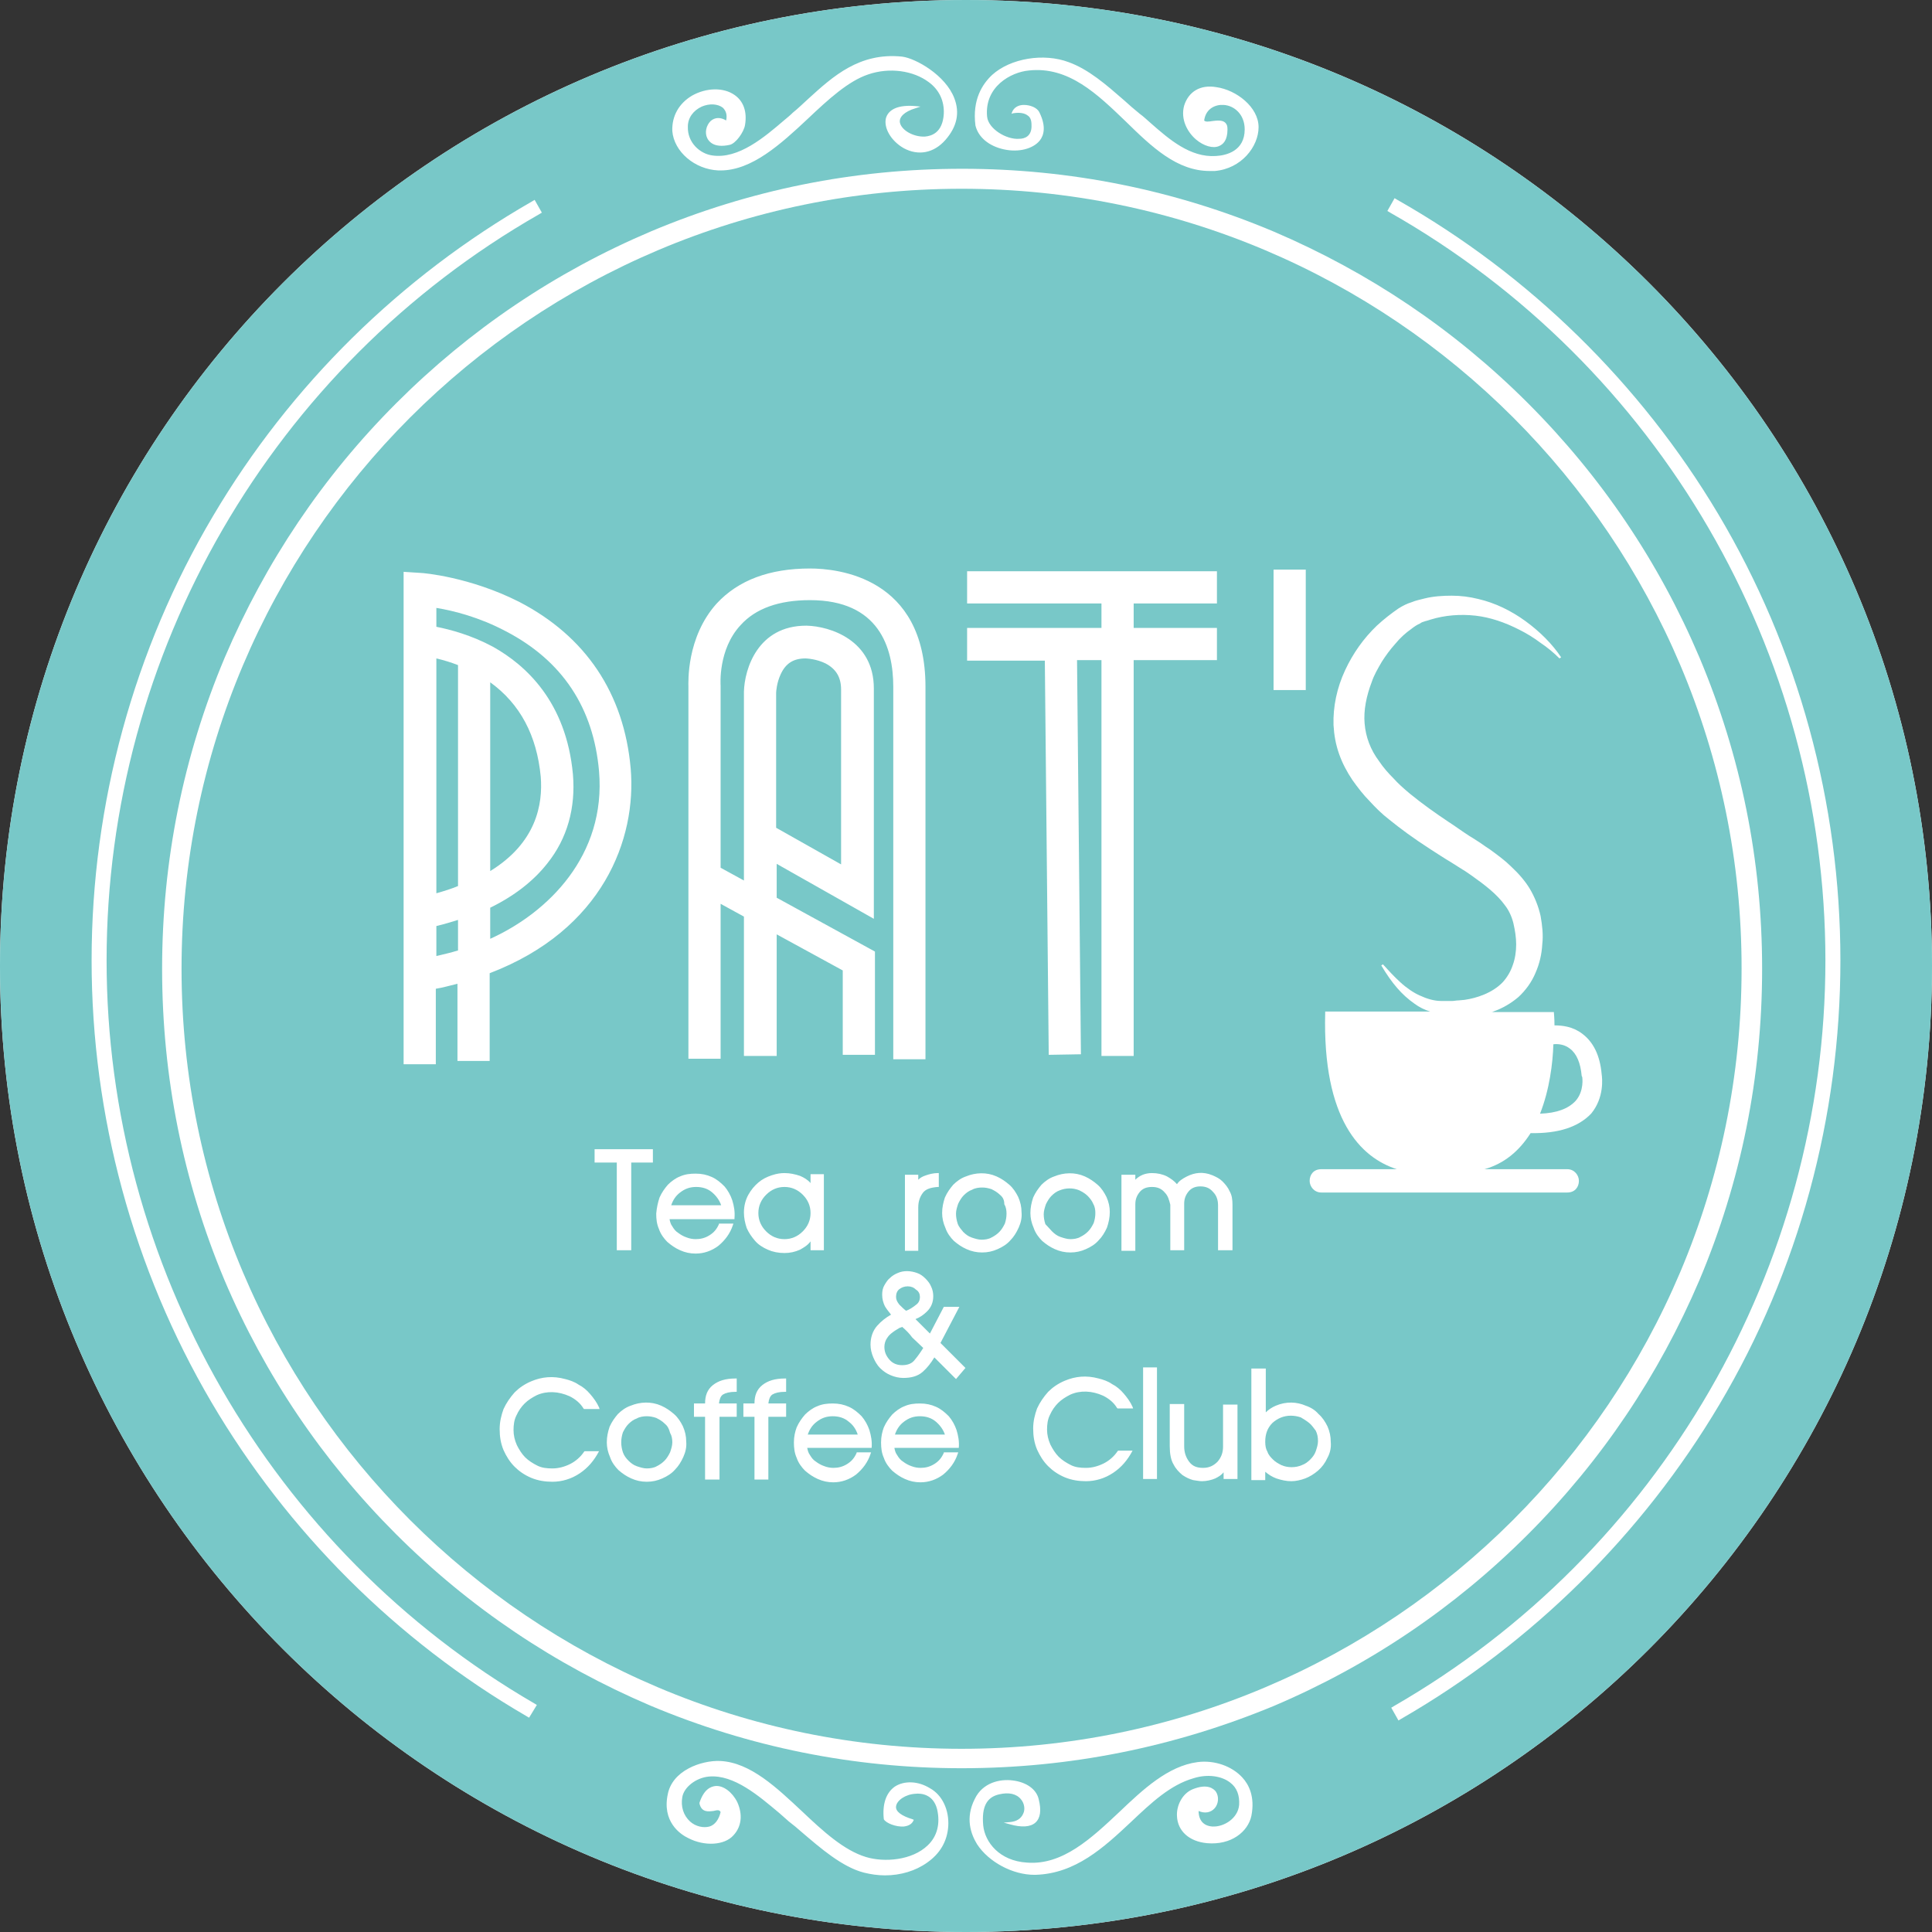 <?xml version="1.0" encoding="utf-8"?>
<!-- Generator: Adobe Illustrator 24.0.2, SVG Export Plug-In . SVG Version: 6.00 Build 0)  -->
<svg version="1.1" id="Layer_1" xmlns="http://www.w3.org/2000/svg" xmlns:xlink="http://www.w3.org/1999/xlink" x="0px" y="0px"
	 viewBox="0 0 348 348" style="enable-background:new 0 0 348 348;" xml:space="preserve">
<rect x="0" y="0" width="348" height="348" fill="#333333" stroke="none"/>
<style type="text/css">
	.st0{fill:#FFFFFF;}
	.st1{fill:#78C8C8;}
	.st2{fill:none;stroke:#78C8C8;stroke-miterlimit:10;}
	.st3{fill-rule:evenodd;clip-rule:evenodd;fill:#78C8C8;}
</style>
<g>
	<g>
		<circle class="st0" cx="174" cy="174" r="173.5"/>
		<path class="st0" d="M174,1c46.2,0,89.7,18,122.3,50.7C329,84.3,347,127.8,347,174s-18,89.7-50.7,122.3
			C263.7,329,220.2,347,174,347s-89.7-18-122.3-50.7C19,263.7,1,220.2,1,174S19,84.3,51.7,51.7S127.8,1,174,1 M174,0
			C77.9,0,0,77.9,0,174s77.9,174,174,174s174-77.9,174-174S270.1,0,174,0L174,0z"/>
	</g>
	<g>
		<path class="st1" d="M107.9,138.9c-1-11.4-6.6-19.9-16.8-25.2c-4.7-2.5-9.4-3.7-12.5-4.2v3.4c2.5,0.5,6.3,1.5,10.2,3.6
			c5.9,3.3,13.2,9.9,14.4,23c0.5,6-1,11.5-4.6,16c-2.5,3.2-6,5.9-10.3,8v5.6C98.7,164.4,109.2,154.1,107.9,138.9z"/>
		<path class="st1" d="M97.4,139.9c-0.7-7.4-3.7-13.1-9.1-17v34C96.6,151.8,97.8,144.9,97.4,139.9z"/>
		<path class="st1" d="M189.5,221.8c0.4,0.4,0.9,0.8,1.5,1c0.6,0.2,1.2,0.4,1.8,0.4c0.6,0,1.3-0.1,1.8-0.4c0.6-0.3,1-0.6,1.4-1
			c0.4-0.4,0.7-0.9,1-1.5c0.2-0.6,0.3-1.2,0.3-1.8c0-0.6-0.1-1.2-0.4-1.7c-0.2-0.5-0.6-1-1-1.4c-0.4-0.4-0.9-0.7-1.5-1
			c-1.2-0.5-2.5-0.4-3.5,0c-0.6,0.2-1.1,0.6-1.5,1c-0.4,0.4-0.7,0.9-1,1.5c-0.2,0.6-0.4,1.2-0.4,1.8c0,0.6,0.1,1.2,0.3,1.8
			C188.7,220.9,189.1,221.4,189.5,221.8z"/>
		<path class="st1" d="M151.5,124.2c0-2.2-0.9-3.7-2.8-4.7c-1.6-0.8-3.4-0.9-3.6-0.9c-2.2,0-3.6,0.9-4.5,2.9
			c-0.7,1.5-0.8,3.1-0.8,3.3v24.3l11.7,6.6V124.2z"/>
		<path class="st1" d="M180.1,215.2c-0.4-0.4-0.9-0.7-1.5-1c-0.6-0.2-1.1-0.3-1.7-0.3c-0.6,0-1.3,0.1-1.8,0.4
			c-0.6,0.2-1.1,0.6-1.5,1c-0.4,0.4-0.7,0.9-1,1.5c-0.2,0.6-0.4,1.2-0.4,1.8c0,0.6,0.1,1.2,0.3,1.8c0.2,0.6,0.6,1,1,1.5
			c0.4,0.4,0.9,0.8,1.5,1c0.6,0.2,1.2,0.4,1.8,0.4c0.6,0,1.3-0.1,1.8-0.4c0.6-0.3,1-0.6,1.4-1c0.4-0.4,0.7-0.9,1-1.5v0
			c0.2-0.6,0.3-1.2,0.3-1.8c0-0.6-0.1-1.2-0.4-1.7C180.9,216.1,180.6,215.6,180.1,215.2z"/>
		<path class="st1" d="M168.6,256.1c-0.8-0.7-1.8-1-2.9-1c-1.1,0-2,0.3-2.9,1c-0.8,0.6-1.3,1.4-1.6,2.3h9
			C169.9,257.5,169.3,256.7,168.6,256.1z"/>
		<path class="st1" d="M119.7,256.4c-0.4-0.4-0.9-0.7-1.5-1c-0.6-0.2-1.1-0.3-1.7-0.3c-0.6,0-1.3,0.1-1.8,0.4
			c-0.6,0.2-1.1,0.6-1.5,1c-0.4,0.4-0.7,0.9-1,1.5c-0.2,0.6-0.3,1.2-0.3,1.8c0,0.6,0.1,1.2,0.3,1.8c0.2,0.6,0.6,1.1,1,1.5
			c0.4,0.4,0.9,0.8,1.5,1c0.6,0.2,1.2,0.4,1.8,0.4c0.6,0,1.3-0.1,1.8-0.4c0.6-0.3,1-0.6,1.4-1c0.4-0.4,0.7-0.9,1-1.5
			c0.2-0.6,0.4-1.2,0.4-1.8c0-0.6-0.1-1.2-0.4-1.7C120.5,257.3,120.2,256.8,119.7,256.4z"/>
		<path class="st1" d="M162.5,239c-0.1,0.1-0.3,0.1-0.5,0.2c-0.3,0.2-0.7,0.4-1.1,0.7c-0.4,0.3-0.8,0.6-1.1,1.1
			c-0.3,0.4-0.5,1-0.5,1.6c0,0.9,0.3,1.6,0.9,2.3c0.6,0.7,1.4,1,2.3,1c1,0,1.8-0.3,2.3-1c0.5-0.6,1-1.3,1.5-2.1
			c-0.7-0.7-1.4-1.3-2-1.9C163.8,240.2,163.2,239.6,162.5,239z"/>
		<path class="st1" d="M163.2,236.1c0.6-0.2,1.2-0.6,1.7-1c0.6-0.4,0.8-0.9,0.8-1.5c0-0.5-0.2-1-0.7-1.3c-0.4-0.4-0.9-0.6-1.5-0.6
			c-0.6,0-1.1,0.2-1.5,0.5c-0.4,0.3-0.6,0.8-0.6,1.4c0,0.5,0.2,0.9,0.6,1.4C162.4,235.4,162.8,235.8,163.2,236.1z"/>
		<path class="st1" d="M144.6,215.2c-0.9-0.9-2-1.4-3.3-1.4c-1.3,0-2.4,0.5-3.3,1.4c-0.9,0.9-1.4,2-1.4,3.3c0,1.3,0.5,2.4,1.4,3.3
			c0.9,0.9,2,1.4,3.3,1.4c1.3,0,2.4-0.5,3.3-1.4c0.9-0.9,1.4-2,1.4-3.3C146,217.2,145.5,216.1,144.6,215.2z"/>
		<path class="st1" d="M78.6,160.9c1.4-0.4,2.7-0.8,3.9-1.3v-39.8c-1.3-0.5-2.6-0.9-3.9-1.2V160.9z"/>
		<path class="st1" d="M128.3,214.8c-0.8-0.7-1.8-1-2.9-1c-1.1,0-2,0.3-2.9,1l0,0c-0.8,0.6-1.3,1.4-1.6,2.3h9
			C129.6,216.2,129,215.4,128.3,214.8z"/>
		<path class="st1" d="M284.9,193.8c-0.2-2.3-0.9-4-2.1-4.9c-1-0.8-2.2-0.9-3-0.8c-0.1,3.4-0.7,8.2-2.4,12.5c3-0.1,5.1-0.9,6.4-2.3
			c1.6-1.8,1.2-4.3,1.2-4.3L284.9,193.8z"/>
		<path class="st1" d="M173.2,34C95.7,34,32.7,97,32.7,174.5c0,77.5,63,140.5,140.5,140.5c77.5,0,140.5-63,140.5-140.5
			C313.8,97,250.7,34,173.2,34z M229.4,102.6h5.8v21.7h-5.8V102.6z M174.2,113.1h24.2v-4.4h-24.2v-5.8h45v5.8h-15v4.4h15v5.8h-15
			v71.3h-5.8v-71.3H194l0.7,71l-5.8,0.1l0-0.2l-0.7-70.8h-14V113.1z M168.9,211.3l0.2,0v2.5l-0.2,0c-1.3,0.1-2.2,0.4-2.7,1.1
			c-0.5,0.7-0.8,1.5-0.8,2.6v7.8H163v-13.7h2.4v0.9c0.4-0.4,0.8-0.6,1.4-0.8C167.4,211.5,168.1,211.3,168.9,211.3z M129.1,108.7
			c3.9-4.2,9.5-6.3,16.8-6.3c4.9,0,20.8,1.5,20.8,21.3v67.1h-5.8v-67.1c0-7.1-2.6-15.6-15-15.6c-5.6,0-9.8,1.5-12.5,4.5
			c-4.1,4.4-3.6,10.8-3.6,10.9l0,0.2l0,32.6l4.2,2.3l0-34c0.1-4.1,2.5-11.9,11.2-11.9l0.1,0c4.2,0.1,12.1,2.6,12.1,11.3v41.5
			l-17.5-9.9v6.1l17.7,9.7v18.6h-5.8v-15.2l-11.9-6.5v21.9H134l0-25.1l-4.2-2.3v27.9H124v-67C124,123,123.6,114.8,129.1,108.7z
			 M144.1,225.1c-0.9,0.4-1.8,0.6-2.8,0.6c-1.1,0-2.1-0.2-3-0.6c-0.9-0.4-1.7-0.9-2.3-1.6c-0.6-0.7-1.1-1.4-1.5-2.3
			c-0.3-0.9-0.5-1.8-0.5-2.8c0-1.2,0.3-2.3,0.8-3.2c0.5-0.9,1.1-1.6,1.8-2.2c0.7-0.6,1.5-1,2.4-1.3c0.9-0.3,1.6-0.4,2.3-0.4
			c1,0,1.9,0.2,2.8,0.5c0.7,0.3,1.4,0.7,1.9,1.3v-1.6h2.4v13.7H146v-1.6C145.5,224.3,144.8,224.7,144.1,225.1z M118.8,215.7
			c0.4-0.9,0.9-1.6,1.5-2.3c0.6-0.6,1.4-1.2,2.2-1.5c0.9-0.4,1.8-0.5,2.8-0.5c1.1,0,2,0.2,2.9,0.6c0.9,0.4,1.6,1,2.3,1.7
			c0.6,0.7,1.1,1.6,1.4,2.5c0.3,1,0.5,2,0.4,3.2l0,0.2h-11.7c0.1,0.5,0.2,0.9,0.5,1.3c0.3,0.5,0.6,0.9,1.1,1.2
			c0.4,0.3,0.9,0.6,1.5,0.8c0.5,0.2,1.1,0.3,1.6,0.3c0.9,0,1.7-0.2,2.5-0.7c0.8-0.5,1.3-1.1,1.7-2l0-0.1h2.6l-0.1,0.3
			c-0.5,1.5-1.4,2.7-2.6,3.7c-1.2,0.9-2.6,1.4-4.1,1.4c-1,0-1.9-0.2-2.8-0.6c-0.9-0.4-1.6-0.9-2.3-1.5c-0.6-0.6-1.2-1.4-1.5-2.3
			c-0.4-0.9-0.5-1.8-0.5-2.8C118.3,217.5,118.5,216.6,118.8,215.7z M107.1,209.4v-2.4h10.5v2.4h-3.9v15.8h-2.6v-15.8H107.1z
			 M88.2,191.1h-5.8v-13.9c-1.3,0.3-2.6,0.7-3.9,0.9v13.6h-5.8V103l3.1,0.2c0.4,0,8.8,0.7,17.7,5.2c12,6.2,18.9,16.5,20.1,30
			c1.1,12.7-5,29.1-25.4,36.9V191.1z M107.9,261.4c-0.9,1.7-2,3-3.5,4c-1.5,1-3.2,1.5-4.9,1.5c-1.3,0-2.6-0.2-3.8-0.7
			c-1.2-0.5-2.2-1.2-3-2c-0.9-0.9-1.5-1.9-2-3c-0.5-1.2-0.7-2.4-0.7-3.8c0-1.3,0.3-2.5,0.7-3.6c0.5-1.1,1.2-2.1,2-3
			c0.8-0.8,1.8-1.5,3-2c1.9-0.8,3.9-1,6.1-0.4c0.8,0.2,1.7,0.5,2.4,1c0.8,0.4,1.5,1,2.1,1.7c0.6,0.7,1.2,1.5,1.6,2.4l0.1,0.3h-2.8
			l-0.1-0.1c-0.6-1-1.5-1.7-2.5-2.2c-2-0.9-4.1-1-5.9-0.2c-0.8,0.4-1.6,0.9-2.2,1.5c-0.6,0.6-1.1,1.3-1.5,2.2
			c-0.4,0.8-0.5,1.7-0.5,2.6c0,0.9,0.2,1.8,0.6,2.7c0.4,0.8,0.9,1.6,1.5,2.2c0.6,0.6,1.4,1.1,2.2,1.5c0.8,0.4,1.7,0.5,2.7,0.5
			c1.1,0,2.2-0.3,3.2-0.8h0c1-0.5,1.9-1.3,2.5-2.2l0.1-0.1h2.8L107.9,261.4z M123.1,262.4c-0.4,0.9-0.9,1.7-1.5,2.3
			c-0.6,0.7-1.4,1.2-2.3,1.6c-0.9,0.4-1.8,0.6-2.8,0.6c-1,0-1.9-0.2-2.8-0.6c-0.9-0.4-1.6-0.9-2.3-1.5c-0.6-0.6-1.2-1.4-1.5-2.3
			c-0.4-0.9-0.6-1.8-0.6-2.7c0-1,0.2-1.9,0.5-2.8c0.4-0.9,0.9-1.6,1.5-2.3c0.6-0.6,1.4-1.2,2.3-1.5c1.7-0.7,3.7-0.8,5.5,0
			c0.9,0.4,1.6,0.9,2.3,1.5c0.7,0.6,1.2,1.4,1.6,2.2c0.4,0.9,0.6,1.8,0.6,2.7C123.7,260.6,123.5,261.5,123.1,262.4z M132.8,255.2
			h-3.2v11.3H127v-11.3h-2v-2.4h2c0-1.4,0.4-2.5,1.4-3.3c1-0.8,2.3-1.2,4.1-1.2h0.2v2.4h-0.2c-1.1,0-1.8,0.2-2.3,0.5
			c-0.4,0.3-0.6,0.8-0.7,1.6h3.2V255.2z M141.6,255.2h-3.2v11.3h-2.5v-11.3h-2v-2.4h2c0-1.4,0.4-2.5,1.4-3.3c1-0.8,2.3-1.2,4.1-1.2
			h0.2v2.4h-0.2c-1.1,0-1.8,0.2-2.3,0.5c-0.4,0.3-0.6,0.8-0.7,1.6h3.2V255.2z M157.1,260.8h-11.7c0.1,0.5,0.2,0.9,0.5,1.3
			c0.3,0.5,0.6,0.9,1.1,1.2c0.4,0.3,0.9,0.6,1.5,0.8c0.5,0.2,1.1,0.3,1.6,0.3c0.9,0,1.7-0.2,2.5-0.7c0.8-0.5,1.3-1.1,1.7-2l0-0.1
			h2.6l-0.1,0.3c-0.5,1.5-1.4,2.7-2.6,3.7c-1.2,0.9-2.6,1.4-4.1,1.4c-1,0-1.9-0.2-2.8-0.6c-0.9-0.4-1.6-0.9-2.3-1.5
			c-0.6-0.6-1.2-1.4-1.5-2.3c-0.4-0.9-0.5-1.8-0.5-2.8c0-1,0.2-1.9,0.5-2.7c0.4-0.9,0.9-1.6,1.5-2.3c0.6-0.6,1.4-1.2,2.2-1.5
			c0.9-0.4,1.8-0.5,2.8-0.5c1.1,0,2,0.2,2.9,0.6c0.9,0.4,1.6,1,2.3,1.7c0.6,0.7,1.1,1.6,1.4,2.5v0c0.3,1,0.5,2,0.4,3.2L157.1,260.8z
			 M172.8,260.8h-11.7c0.1,0.5,0.2,0.9,0.5,1.3c0.3,0.5,0.6,0.9,1.1,1.2c0.4,0.3,0.9,0.6,1.5,0.8c0.5,0.2,1.1,0.3,1.6,0.3
			c0.9,0,1.7-0.2,2.5-0.7c0.8-0.5,1.3-1.1,1.7-2l0-0.1h2.6l-0.1,0.3c-0.5,1.5-1.4,2.7-2.6,3.7c-1.2,0.9-2.6,1.4-4.1,1.4
			c-1,0-1.9-0.2-2.8-0.6c-0.9-0.4-1.6-0.9-2.3-1.5c-0.6-0.6-1.2-1.4-1.5-2.3c-0.4-0.9-0.5-1.8-0.5-2.8c0-1,0.2-1.9,0.5-2.7
			c0.4-0.9,0.9-1.6,1.5-2.3c0.6-0.6,1.4-1.2,2.2-1.5c0.9-0.4,1.8-0.5,2.8-0.5c1.1,0,2,0.2,2.9,0.6c0.9,0.4,1.6,1,2.3,1.7
			c0.6,0.7,1.1,1.6,1.4,2.5v0c0.3,1,0.5,2,0.4,3.2L172.8,260.8z M172.2,248.4l-3.9-3.9c-0.6,1-1.3,1.9-2.1,2.6
			c-0.9,0.8-2.1,1.1-3.5,1.1c-0.8,0-1.6-0.2-2.3-0.5c-0.7-0.3-1.3-0.7-1.9-1.3c-0.5-0.5-0.9-1.2-1.2-1.9c-0.3-0.7-0.5-1.5-0.5-2.3
			c0-1.3,0.4-2.5,1.2-3.4c0.7-0.8,1.6-1.5,2.5-2c-0.4-0.5-0.8-1-1.1-1.5c-0.3-0.6-0.5-1.3-0.5-2.1c0-0.6,0.1-1.2,0.4-1.7
			c0.3-0.5,0.6-1,1-1.3c0.4-0.4,0.9-0.7,1.4-0.9c1.1-0.5,2.4-0.4,3.5,0c0.6,0.2,1.1,0.6,1.5,1c0.4,0.4,0.8,0.9,1,1.4
			c0.3,0.6,0.4,1.2,0.4,1.8c0,1.1-0.4,2-1.1,2.7c-0.6,0.6-1.3,1.1-2.1,1.4l2.6,2.6l2.5-4.8h2.8l-3.4,6.5l4.5,4.5L172.2,248.4z
			 M183.5,221.1c-0.4,0.9-0.9,1.7-1.5,2.3c-0.6,0.7-1.4,1.2-2.3,1.6c-0.9,0.4-1.8,0.6-2.8,0.6c-1,0-1.9-0.2-2.8-0.6
			c-0.9-0.4-1.6-0.9-2.3-1.5c-0.6-0.6-1.2-1.4-1.5-2.3c-0.4-0.9-0.6-1.8-0.6-2.7c0-1,0.2-1.9,0.5-2.8c0.4-0.9,0.9-1.6,1.5-2.3
			c0.6-0.6,1.4-1.2,2.3-1.5c1.7-0.7,3.7-0.8,5.5,0c0.9,0.4,1.6,0.9,2.3,1.5h0c0.7,0.6,1.2,1.4,1.6,2.2c0.4,0.9,0.6,1.8,0.6,2.7
			C184.1,219.3,183.9,220.2,183.5,221.1z M186.1,215.7c0.4-0.9,0.9-1.6,1.5-2.3c0.6-0.6,1.4-1.2,2.3-1.5c1.7-0.7,3.7-0.8,5.5,0
			c0.9,0.4,1.6,0.9,2.3,1.5c0.7,0.6,1.2,1.4,1.6,2.2c0.4,0.9,0.6,1.8,0.6,2.7c0,1-0.2,1.9-0.5,2.8c-0.4,0.9-0.9,1.7-1.5,2.3
			c-0.6,0.7-1.4,1.2-2.3,1.6c-0.9,0.4-1.8,0.6-2.8,0.6c-1,0-1.9-0.2-2.8-0.6c-0.9-0.4-1.6-0.9-2.3-1.5c-0.6-0.6-1.2-1.4-1.5-2.3
			c-0.4-0.9-0.6-1.8-0.6-2.7C185.6,217.5,185.8,216.6,186.1,215.7z M204,261.3c-0.9,1.7-2,3-3.5,4c-1.5,1-3.2,1.5-4.9,1.5
			c-1.3,0-2.6-0.2-3.8-0.7c-1.2-0.5-2.2-1.2-3-2c-0.9-0.9-1.5-1.9-2-3c-0.5-1.2-0.7-2.4-0.7-3.8c0-1.3,0.3-2.5,0.7-3.6
			c0.5-1.1,1.2-2.1,2-3c0.8-0.8,1.8-1.5,3-2c1.9-0.8,3.9-1,6.1-0.4c0.8,0.2,1.7,0.5,2.4,1c0.8,0.4,1.5,1,2.1,1.7
			c0.6,0.7,1.2,1.5,1.6,2.4l0.1,0.3h-2.8l-0.1-0.1c-0.6-1-1.5-1.7-2.5-2.2c-2-0.9-4.1-1-5.9-0.2c-0.8,0.4-1.6,0.9-2.2,1.5
			c-0.6,0.6-1.1,1.3-1.5,2.2c-0.4,0.8-0.5,1.7-0.5,2.6c0,0.9,0.2,1.8,0.6,2.7c0.4,0.8,0.9,1.6,1.5,2.2c0.6,0.6,1.4,1.1,2.2,1.5
			c0.8,0.4,1.7,0.5,2.7,0.5c1.1,0,2.2-0.3,3.2-0.8c1-0.5,1.9-1.3,2.5-2.2l0.1-0.1h2.8L204,261.3z M208.4,266.4h-2.5v-20.1h2.5V266.4
			z M209.8,214.8c-0.6-0.7-1.3-1-2.3-1c-1,0-1.7,0.3-2.2,0.9c-0.5,0.6-0.8,1.3-0.8,2.2v8.4H202v-13.7h2.5v0.9c0.8-0.8,1.8-1.2,3-1.2
			c1,0,1.9,0.2,2.7,0.6c0.7,0.4,1.3,0.8,1.8,1.4c0.4-0.6,1-1,1.8-1.4c1.4-0.7,2.9-0.9,4.6-0.2c0.7,0.3,1.3,0.6,1.8,1.1
			c0.5,0.5,1,1.1,1.3,1.8c0.4,0.7,0.5,1.5,0.5,2.4v8.2h-2.6v-8.1c0-1-0.3-1.8-0.9-2.4c-0.6-0.7-1.3-1-2.3-1c-0.9,0-1.6,0.3-2.1,0.9
			c-0.5,0.6-0.8,1.3-0.8,2.2v8.4h-2.5v-8.2C210.6,216.2,210.4,215.4,209.8,214.8z M222.9,266.4h-2.5v-1.2c-0.4,0.5-0.9,0.8-1.5,1.1
			c-0.7,0.3-1.6,0.5-2.4,0.5c-0.4,0-0.9-0.1-1.6-0.2c-0.7-0.2-1.3-0.5-1.9-0.9c-0.6-0.5-1.2-1.1-1.6-1.9c-0.5-0.8-0.7-2-0.7-3.3
			v-7.6h2.6v7.6c0,1.1,0.3,2,0.9,2.8c0.6,0.8,1.4,1.1,2.5,1.1c1.1,0,1.9-0.4,2.6-1.1c0.7-0.8,1-1.7,1-2.7v-7.6h2.6V266.4z
			 M239.1,262.6c-0.4,0.9-1,1.7-1.7,2.3c-0.7,0.6-1.5,1.1-2.3,1.4c-0.8,0.3-1.7,0.5-2.5,0.5c-0.9,0-1.8-0.2-2.7-0.5
			c-0.8-0.3-1.4-0.7-2-1.2v1.5h-2.5v-20.1h2.6v7.9c0.5-0.5,1.1-0.9,1.8-1.2c1.9-0.8,3.8-0.7,5.4,0c0.9,0.3,1.7,0.8,2.3,1.5v0
			c0.7,0.6,1.2,1.4,1.6,2.2c0.4,0.9,0.6,1.8,0.6,2.8C239.8,260.7,239.6,261.7,239.1,262.6z M275.7,204.1c-2.1,3.3-4.8,5.5-8.3,6.5
			h14.9c1.3,0,2.1,1.1,2.1,2.1c0,1.1-0.7,2.1-2.1,2.1H238c-1.3,0-2.1-1.1-2.1-2.1c0-1.1,0.7-2.1,2.1-2.1h13.6
			c-6.5-2.1-13.4-8.9-12.9-28.2l0-0.2h18.9c-1-0.3-2-0.8-2.8-1.4c-2.3-1.6-4.1-3.7-6-6.9l0.3-0.2c0.9,1,2,2.2,3.1,3.2
			c1.2,1.1,2.4,1.9,3.5,2.4c1.3,0.6,2.6,1,3.9,1c0.6,0,1.3,0,2,0c0.3,0,0.7-0.1,1.1-0.1l1.1-0.1c2.1-0.3,5-1.2,6.9-3.2
			c0.8-0.9,1.4-1.9,1.8-3.1c0.4-1.1,0.6-2.4,0.6-3.7c0-1.2-0.2-2.5-0.5-3.8c-0.3-1.2-0.8-2.3-1.5-3.2c-1.5-2.1-3.8-3.8-5.9-5.3
			c-0.6-0.4-1.1-0.8-1.8-1.2l-1.9-1.2c-1.5-0.9-2.7-1.7-3.8-2.4c-3.1-2-5.4-3.7-7.5-5.4c-1.3-1-2.4-2.1-3.5-3.3
			c-1.1-1.1-2.1-2.4-3.1-3.8c-1-1.5-1.8-3-2.4-4.7c-0.6-1.7-0.9-3.4-1-5.2c-0.1-3.3,0.6-6.7,2.1-9.9c1.4-3,3.3-5.7,5.7-8
			c1.3-1.2,2.6-2.2,3.9-3.1c0.8-0.5,1.6-0.9,2.3-1.1c0.5-0.2,0.8-0.3,1.2-0.4c0.4-0.1,0.8-0.2,1.2-0.3c1.6-0.4,3.3-0.5,4.9-0.5
			c1.6,0,3.2,0.2,4.8,0.6c3,0.7,5.9,2.1,8.5,4c2.6,1.9,4.8,4.1,6.4,6.5l-0.3,0.2c-1-1-2.2-2-3.4-2.8c-1.2-0.9-2.5-1.7-3.7-2.3
			c-2.7-1.4-5.4-2.3-8-2.6c-2.7-0.3-5.5-0.1-8.1,0.7c-0.3,0.1-0.6,0.2-1,0.3c-0.3,0.1-0.7,0.2-0.9,0.4c-0.5,0.2-1.1,0.6-1.6,1
			c-1,0.7-2,1.6-2.9,2.7c-0.9,1-1.7,2.1-2.4,3.2c-0.7,1.2-1.4,2.4-1.8,3.6c-1,2.6-1.5,5.2-1.3,7.5c0.2,2.5,1.1,4.8,2.6,6.8
			c0.8,1.2,1.7,2.2,2.6,3.1c0.8,0.9,1.8,1.8,3,2.8c2.2,1.8,4.6,3.5,7,5.1c1.1,0.7,2.3,1.6,3.7,2.5l0.5,0.3c0.5,0.3,0.9,0.6,1.4,0.9
			c0.7,0.5,1.3,0.9,1.9,1.3c1.5,1.1,2.7,2,3.7,3c1.4,1.3,2.5,2.6,3.3,3.9c0.9,1.5,1.6,3.2,2,5c0.3,1.7,0.5,3.4,0.3,5.1
			c-0.1,1.8-0.5,3.5-1.2,5.1c-0.7,1.7-1.8,3.2-3.1,4.4c-1.3,1.1-2.8,2-4.5,2.6c-0.2,0.1-0.3,0.1-0.5,0.1h11.4l0,0.2
			c0,0,0.1,0.9,0.1,2.2c1.4,0,3.3,0.2,5,1.5c2,1.5,3.2,3.9,3.5,7.3c0.1,0.7,0.5,4.2-1.9,7.1C284.3,203,280.7,204.2,275.7,204.1z"/>
		<path class="st1" d="M152.9,256.1c-0.8-0.7-1.8-1-2.9-1c-1.1,0-2,0.3-2.9,1c-0.8,0.6-1.3,1.4-1.6,2.3h9
			C154.2,257.5,153.7,256.7,152.9,256.1z"/>
		<path class="st1" d="M174,0C77.9,0,0,77.9,0,174s77.9,174,174,174s174-77.9,174-174S270.1,0,174,0z M178.7,13.5
			c3.3-3,9.3-4,13.8-2.3c3.6,1.3,6.8,4.1,9.9,6.8c1,0.9,1.9,1.7,2.9,2.5c0.7,0.5,1.3,1.1,2,1.7c3.3,2.9,7.1,6.2,11.7,5.9
			c1.9-0.1,5.2-0.9,5.2-4.8c0-2.7-1.9-4.3-3.8-4.4c-1.4-0.1-3.2,0.6-3.5,2.8c0.2,0.3,0.9,0.2,1.5,0.1c0.8-0.1,1.8-0.2,2.3,0.3
			c0.3,0.3,0.4,0.6,0.4,1.2c0,2-0.8,2.7-1.5,3c-1.1,0.5-2.8,0-4.2-1.2c-1.5-1.3-2.8-3.6-2.1-6.1c0.8-2.5,2.9-3.8,5.8-3.3
			c3.6,0.5,7.6,3.6,7.6,7.2c0,3.5-3.1,7.5-7.9,7.9c-0.3,0-0.6,0-0.9,0c-5.9,0-10.4-4.3-15.1-8.9c-5.1-4.9-10.3-10-17.5-9.2
			c-3.2,0.3-8,2.9-7.5,8.3c0.2,2.2,3.5,4.2,5.8,4c0.9,0,2.3-0.4,2.2-2.5c0-0.8-0.2-1.4-0.7-1.7c-0.5-0.4-1.4-0.6-2.6-0.4l-0.3,0.1
			l0.1-0.3c0.3-0.8,1.1-1.3,2.1-1.3c1.2,0,2.4,0.5,2.8,1.3c1.3,2.6,0.8,4.2,0.1,5.1c-1.2,1.5-3.8,2.2-6.5,1.6
			c-2.7-0.6-4.6-2.2-5.1-4.3C175.1,17.9,177,15.1,178.7,13.5z M124.7,17.2c2.5-1.4,5.6-1.5,7.6-0.1c1.6,1.1,2.3,3,1.9,5.4
			c-0.2,1.3-1.7,3.4-2.8,3.6c-2.8,0.6-3.7-0.6-4-1.2c-0.5-1-0.2-2.3,0.6-3.1c0.8-0.7,1.8-0.7,2.8-0.1c0.2-1,0-1.7-0.6-2.3
			c-0.9-0.7-2.4-0.8-3.8-0.2c-1.5,0.7-2.5,2-2.5,3.6c-0.1,2.9,2.2,4.9,4.4,5.2c4.7,0.7,9.4-3.3,12.9-6.3c0.6-0.5,1.1-0.9,1.6-1.4
			c1-0.8,1.9-1.7,2.9-2.6c4.3-3.9,9.1-8.3,16.8-7.5c2.4,0.3,7.8,3.3,9.4,7.5c1,2.6,0.5,5.1-1.6,7.5c-2.1,2.4-4.9,2.9-7.5,1.5
			c-2.3-1.3-3.7-3.7-3.2-5.5c0.3-0.9,1.3-2.4,5.2-2.1l1,0.1l-0.9,0.3c-2,0.6-3,1.6-2.8,2.6c0.3,1.4,2.5,2.6,4.5,2.5
			c1.2-0.1,3.2-0.7,3.4-4.1c0.1-2.3-0.8-4.3-2.7-5.7c-2.8-2.1-7.1-2.7-10.9-1.4c-3.6,1.2-7.2,4.5-10.9,8c-4.9,4.6-10.1,9.3-15.7,9.3
			c-0.1,0-0.3,0-0.4,0c-4.3-0.2-8-3.4-8.3-7.1C121,20.9,122.3,18.6,124.7,17.2z M95.3,309.4l-0.5-0.3c-23.4-13.6-43-33.2-56.7-56.5
			C24,228.6,16.5,201,16.5,173c0-28.2,7.6-56,21.9-80.1c13.9-23.5,33.7-43,57.4-56.6l0.5-0.3l1.3,2.3l-0.5,0.3
			c-48.1,27.5-77.9,79-77.9,134.4c0,54.9,29.5,106.2,77,133.8l0.5,0.3L95.3,309.4z M170.8,329c-0.2,2.7-1.5,4.9-3.8,6.5
			c-2.1,1.5-4.8,2.3-7.6,2.3c-1.3,0-2.6-0.2-3.8-0.5c-3.9-1-7.8-4.4-11.2-7.3c-0.8-0.7-1.5-1.3-2.3-1.9c-0.6-0.5-1.1-1-1.7-1.5
			c-3.7-3.1-8.2-7-12.7-6.6c-2.3,0.2-4.5,1.9-4.8,3.7c-0.3,1.7,0.2,3.3,1.4,4.4c1,0.9,2.4,1.2,3.5,0.9c1-0.3,1.7-1.3,2-2.6
			c-0.2-0.4-0.5-0.4-1.3-0.2c-0.9,0.1-2.1,0.3-2.5-1.3l0-0.1l0-0.1c0.8-2.4,2-2.9,2.9-3c1.4-0.1,3,1.1,3.9,2.9c1,2.2,0.8,4.4-0.7,6
			c-1.6,1.8-5.2,2-8.1,0.5c-1.5-0.7-4.8-3-3.7-8c0.4-1.9,1.7-3.5,3.8-4.6c1.7-0.9,3.9-1.4,5.7-1.3c5.4,0.3,10.1,4.8,14.7,9.1
			c3.7,3.5,7.5,7,11.5,8.2c3.3,1,8.3,0.6,11.1-2.1c1.7-1.6,2.3-3.9,1.7-6.5c-0.7-2.8-3-2.9-3.9-2.8c-1.8,0.1-3.4,1.2-3.5,2.3
			c-0.1,0.9,1,1.7,3,2.3l0.2,0.1l-0.1,0.2c-0.3,0.6-0.9,0.9-1.7,1c-1.4,0.1-3.2-0.6-3.6-1.3l0,0l0,0c-0.3-2.7,0.4-4.8,2-5.9
			c1.7-1.1,4.2-1,6.3,0.3C169.7,323.3,171,326,170.8,329z M225.4,327.1c-0.6,2.8-3.6,5.3-8,4.9c-3.2-0.3-5.3-2.2-5.4-4.9
			c-0.1-1.8,0.9-4,2.8-4.8c2.7-1.1,3.8-0.1,4.2,0.4c0.6,0.9,0.5,2.2-0.2,3c-0.7,0.8-1.8,1-2.9,0.5c0,1.7,0.9,2.7,2.5,2.8
			c2.1,0.1,4.6-1.5,4.8-3.9c0.1-1.7-0.4-3.1-1.6-4c-1.5-1.2-4.1-1.6-6.6-0.8c-4.2,1.2-7.6,4.4-11.3,7.9c-4.9,4.6-10,9.3-17.2,9.5
			c-0.1,0-0.2,0-0.2,0c-3.9,0-8.2-2.3-10.3-5.5c-1.1-1.8-2.2-4.7-0.4-8.2c1.4-2.9,4.5-3.6,6.8-3.3c2.5,0.3,4.3,1.6,4.7,3.4
			c0.5,2,0.3,3.4-0.6,4.2c-0.9,0.8-2.5,0.9-4.6,0.3l-1.1-0.3l1.1-0.1c1.2-0.1,2-0.6,2.4-1.5c0.4-0.8,0.2-1.9-0.4-2.6
			c-0.8-1-2.2-1.3-3.9-0.9c-2.3,0.5-3.2,2.3-2.9,5.6c0.3,3,2.9,6.4,7.9,6.7c6.4,0.5,11.6-4.4,16.6-9.1c4.3-4.1,8.8-8.3,14.1-9
			c3-0.4,6.2,0.7,8.1,2.8C224.9,321.4,226.1,323.6,225.4,327.1z M173.2,318.5c-19.4,0-38.3-3.8-56.1-11.3
			c-17.1-7.3-32.5-17.6-45.8-30.9c-13.2-13.2-23.6-28.6-30.9-45.8C33,212.8,29.2,194,29.2,174.5c0-19.4,3.8-38.3,11.3-56.1
			c7.3-17.1,17.6-32.5,30.9-45.8c13.2-13.2,28.6-23.6,45.8-30.9c17.8-7.5,36.6-11.3,56.1-11.3c19.4,0,38.3,3.8,56.1,11.3
			c17.1,7.3,32.5,17.6,45.8,30.9c13.2,13.2,23.6,28.6,30.9,45.8c7.5,17.8,11.3,36.6,11.3,56.1s-3.8,38.3-11.3,56.1
			c-7.3,17.1-17.6,32.5-30.9,45.8c-13.2,13.2-28.6,23.6-45.8,30.9C211.5,314.7,192.7,318.5,173.2,318.5z M252.4,309.6l-0.5,0.3
			l-1.3-2.3l0.5-0.3c47.9-27.6,77.7-79,77.7-134.3c0-55.6-30-107.2-78.4-134.7l-0.5-0.3l1.3-2.3l0.5,0.3
			c23.8,13.5,43.8,33.1,57.8,56.6c14.4,24.2,22,52,22,80.4c0,28.2-7.5,55.9-21.8,80C295.8,276.4,276,296,252.4,309.6z"/>
		<path class="st1" d="M235.8,256.3c-0.5-0.4-1-0.7-1.5-1c-0.6-0.2-1.2-0.3-1.8-0.3c-1.3,0-2.4,0.5-3.3,1.3c-0.9,0.9-1.3,2-1.3,3.4
			c0,0.7,0.1,1.3,0.4,1.8c0.2,0.6,0.6,1,1,1.4c0.4,0.4,0.9,0.7,1.5,1c1.1,0.5,2.6,0.5,3.7,0c0.6-0.2,1.1-0.6,1.5-1
			c0.4-0.4,0.8-0.9,1-1.5c0.2-0.6,0.4-1.2,0.4-1.8c0-0.7-0.1-1.3-0.4-1.9C236.6,257.2,236.3,256.7,235.8,256.3z"/>
		<path class="st1" d="M78.6,172.2c1.3-0.3,2.6-0.6,3.9-1v-5.5c-1.3,0.4-2.6,0.8-3.9,1.1V172.2z"/>
	</g>
</g>
</svg>
